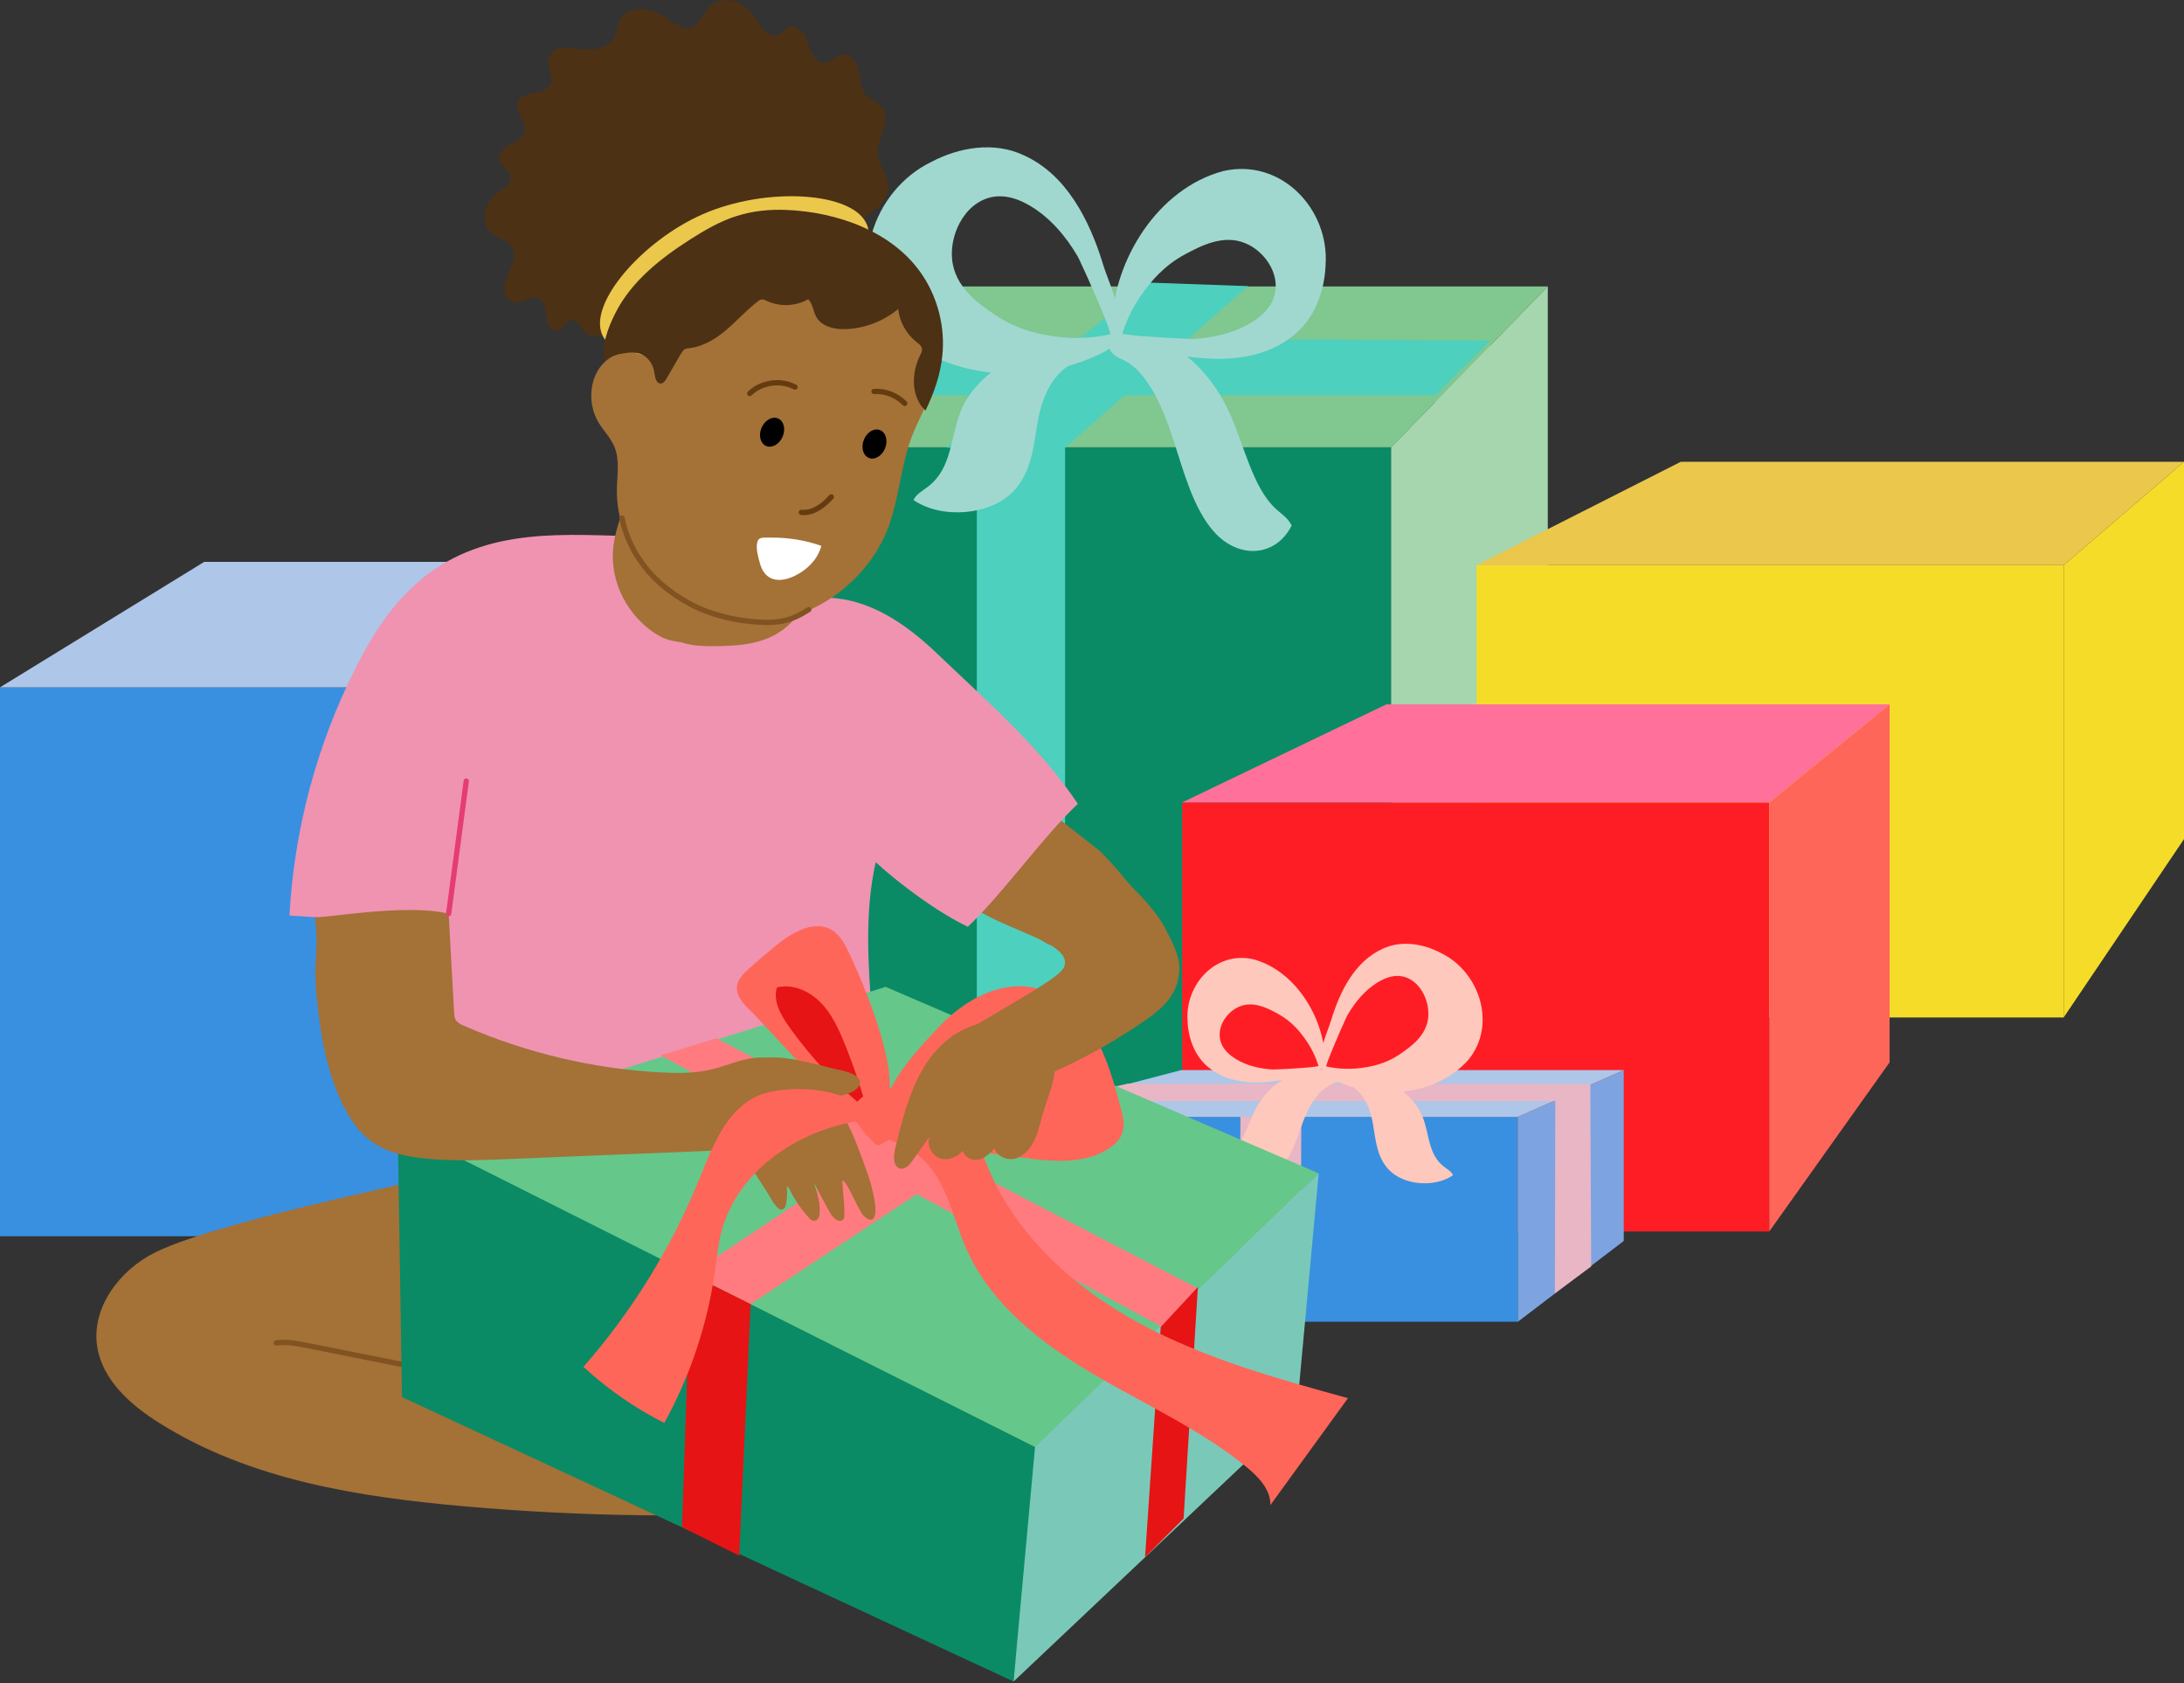 <svg width="340" height="262" viewBox="0 0 340 262" fill="none" xmlns="http://www.w3.org/2000/svg">
<rect x="0" y="0" width="340" height="262" fill="#333333" stroke="none"/>
<g clip-path="url(#clip0_1_707)">
<path d="M223.461 61.535L223.829 120.663L231.957 116.967V53.026L223.461 61.535Z" fill="#4DD0BE"/>
<path d="M211.517 166.212L222.223 166.372L202.334 173.874L192.941 173.837L211.517 166.212Z" fill="#E8B6C5"/>
<path d="M216.564 69.613H97.57V179.104H216.564V69.613Z" fill="#0A8B65"/>
<path d="M97.57 69.613L138.958 44.58H240.959L216.564 69.613H97.57Z" fill="#80C790"/>
<path d="M240.958 44.58V135.936L216.562 179.104V69.613L240.958 44.58Z" fill="#A5D6AE"/>
<path d="M321.265 87.968H229.871V158.355H321.265V87.968Z" fill="#F5DC29"/>
<path d="M229.871 87.968L261.657 71.872H340L321.265 87.968H229.871Z" fill="#EBC74C"/>
<path d="M340.001 71.872V130.595L321.266 158.355V87.968L340.001 71.872Z" fill="#F5DC29"/>
<path d="M91.394 106.974H0V192.4H91.394V106.974Z" fill="#3990E0"/>
<path d="M0 106.974L31.786 87.452H110.129L91.394 106.974H0Z" fill="#AEC6E8"/>
<path d="M110.13 87.452V158.723L91.394 192.412V106.974L110.13 87.452Z" fill="#AEC6E8"/>
<path d="M275.433 124.886H184.039V191.664H275.433V124.886Z" fill="#FF1D25"/>
<path d="M184.039 124.886L215.825 109.625H294.168L275.433 124.886H184.039Z" fill="#FF719A"/>
<path d="M294.169 109.625V165.341L275.434 191.664V124.886L294.169 109.625Z" fill="#FF665A"/>
<path d="M178.746 43.978L194.265 44.53L165.437 70.031L147.328 69.662L178.746 43.978Z" fill="#4DD0BE"/>
<path d="M165.809 69.662H152.07V176.832H165.809V69.662Z" fill="#4DD0BE"/>
<path d="M236.317 173.824H155.961V205.709H236.317V173.824Z" fill="#3990E0"/>
<path d="M155.961 173.824L183.904 166.544H252.781L236.305 173.824H155.961Z" fill="#AEC6E8"/>
<path d="M252.781 166.544V193.137L236.305 205.709V173.824L252.781 166.544Z" fill="#7DA4E0"/>
<path d="M242.124 171.418L242.062 201.289L247.71 197.102L247.575 168.643L242.124 171.418Z" fill="#E8B6C5"/>
<path d="M202.443 205.746H192.965L193.112 173.763H202.59L202.443 205.746Z" fill="#E8B6C5"/>
<path d="M247.661 168.705L242.358 171.369H170.215H163.598L175.568 168.656L247.661 168.705Z" fill="#E8B6C5"/>
<path d="M231.958 53.026L223.462 61.535H118.871H109.27L126.63 52.29L231.958 53.026Z" fill="#4DD0BE"/>
<path d="M168.055 40.467C167.908 40.16 167.797 39.939 167.736 39.84C165.882 36.71 163.451 33.849 160.32 32.007C158.786 31.099 157.03 30.448 155.25 30.559C150.597 30.878 147.822 36.059 148.215 40.307C148.62 44.751 152.414 47.317 154.98 49.048C158.687 51.553 162.346 52.093 164.261 52.363C167.883 52.867 170.904 52.449 172.831 52.032C173.199 51.946 169.295 43.045 168.055 40.467ZM171.64 40.908C172.77 44.665 176.637 51.823 172.168 54.622C161.794 60.135 146.815 59.533 138.577 50.497C131.591 42.247 135.778 29.625 145.047 25.169C149.357 22.91 154.746 22.013 159.289 24.125C166.042 27.121 169.59 34.303 171.652 40.908H171.64Z" fill="#A0D8D0"/>
<path d="M185.305 52.744C185.6 52.744 185.809 52.744 185.907 52.744C189.001 52.56 192.144 51.823 194.833 50.178C196.159 49.368 197.386 48.3 198.049 46.912C199.793 43.278 197.141 39.19 193.838 37.839C190.388 36.427 186.877 38.306 184.507 39.57C181.082 41.4 179.13 43.941 178.123 45.291C176.22 47.833 175.238 50.264 174.734 51.885C174.636 52.191 182.874 52.683 185.305 52.744ZM183.451 55.273C180.198 54.672 173.273 54.831 173.102 50.374C173.433 40.417 180.235 29.368 190.401 26.63C199.449 24.543 207 32.572 206.361 41.289C206.202 45.402 204.581 49.822 201.094 52.425C196.011 56.366 189.21 56.255 183.464 55.273H183.451Z" fill="#A0D8D0"/>
<path d="M149.467 64.236C147.945 68.165 148.178 72.879 144.507 75.715C143.66 76.366 142.592 76.931 142.211 77.827C146.631 80.823 154.022 80.221 157.644 76.587C160.566 73.653 160.873 69.601 161.511 65.856C162.15 62.112 163.623 57.986 167.699 56.169C168.497 55.813 169.442 55.519 169.872 54.856C171.714 52.032 160.222 54.696 158.994 55.212C154.574 57.078 150.977 60.319 149.467 64.211V64.236Z" fill="#A0D8D0"/>
<path d="M191.371 64.162C193.74 69.355 195.005 75.924 198.676 79.251C199.523 80.012 200.505 80.614 201.082 81.793C198.627 86.691 192.795 87.109 188.915 82.676C185.784 79.091 184.311 73.53 182.666 68.447C181.021 63.364 178.639 57.888 174.968 56.071C174.244 55.715 173.433 55.457 172.905 54.622C170.634 51.013 180.223 52.769 181.328 53.284C185.281 55.126 189.026 59.018 191.358 64.162H191.371Z" fill="#A0D8D0"/>
<path d="M206.484 165.979C207.724 166.249 209.676 166.519 212.009 166.2C213.249 166.028 215.606 165.672 217.988 164.027C219.645 162.885 222.089 161.203 222.347 158.293C222.592 155.506 220.812 152.105 217.816 151.897C216.674 151.823 215.545 152.253 214.55 152.842C212.537 154.058 210.965 155.924 209.774 157.986C209.738 158.048 209.664 158.195 209.566 158.404C208.768 160.098 206.251 165.942 206.484 165.991V165.979ZM207.258 158.686C208.583 154.365 210.867 149.65 215.226 147.673C218.148 146.286 221.622 146.875 224.397 148.361C230.376 151.283 233.065 159.57 228.559 164.985C223.243 170.915 213.605 171.307 206.914 167.686C204.029 165.844 206.521 161.154 207.258 158.686Z" fill="#FFC8BC"/>
<path d="M205.253 165.869C204.922 164.813 204.296 163.217 203.068 161.547C202.417 160.663 201.165 158.993 198.955 157.79C197.433 156.955 195.161 155.727 192.939 156.66C190.815 157.544 189.108 160.233 190.226 162.615C190.655 163.524 191.453 164.223 192.301 164.764C194.032 165.844 196.057 166.323 198.059 166.446C198.12 166.446 198.255 166.446 198.452 166.446C200.023 166.409 205.327 166.09 205.266 165.881L205.253 165.869ZM199.63 168.091C195.935 168.741 191.539 168.803 188.274 166.225C186.027 164.518 184.983 161.621 184.873 158.92C184.455 153.198 189.317 147.931 195.149 149.306C201.705 151.099 206.076 158.355 206.297 164.886C206.186 167.808 201.73 167.71 199.63 168.103V168.091Z" fill="#FFC8BC"/>
<path d="M221.533 173.984C222.515 176.562 222.356 179.656 224.725 181.522C225.265 181.952 225.953 182.32 226.198 182.91C223.35 184.874 218.586 184.481 216.254 182.099C214.375 180.172 214.167 177.52 213.761 175.052C213.356 172.584 212.399 169.883 209.771 168.692C209.256 168.459 208.654 168.263 208.372 167.833C207.181 165.979 214.584 167.722 215.382 168.066C218.23 169.294 220.551 171.418 221.521 173.972L221.533 173.984Z" fill="#FFC8BC"/>
<path d="M195.789 172.02C194.242 174.745 193.629 178.281 190.977 179.902C190.363 180.27 189.638 180.552 189.258 181.166C191.419 183.99 195.949 184.543 198.699 182.32C200.921 180.528 201.756 177.557 202.751 174.856C203.745 172.155 205.28 169.282 208.018 168.484C208.558 168.324 209.16 168.238 209.528 167.796C211.087 165.942 203.77 166.384 202.959 166.605C200.013 167.403 197.336 169.331 195.802 172.032L195.789 172.02Z" fill="#FFC8BC"/>
<path d="M162.737 146.703C162.983 146.863 163.241 147.035 163.535 147.047C163.793 147.059 164.051 146.949 164.284 146.839C167.685 145.23 171.012 143.474 174.266 141.584C174.941 141.191 175.653 140.761 175.997 140.061C176.476 139.104 181.227 144.96 180.699 144.027C179.607 142.05 172.694 133.591 170.914 132.191C168.385 130.215 165.856 128.25 163.339 126.274C163.143 126.126 162.934 125.967 162.688 125.955C162.394 125.942 162.148 126.139 161.927 126.323C159.447 128.41 149.097 134.721 149.109 138.244C149.122 141.768 160.184 144.997 162.737 146.703Z" fill="#A47137"/>
<path d="M65.746 90.031C61.154 93.726 57.938 98.846 55.286 104.113C49.294 116.022 45.783 129.171 45.059 142.492C53.248 143.082 61.449 143.352 69.65 143.29C70.068 150.239 70.473 157.176 70.89 164.125C70.964 165.341 71.05 166.605 71.737 167.612C72.474 168.692 73.739 169.245 74.954 169.736C88.103 175.187 101.253 180.626 114.402 186.077C116.636 187.01 119.03 187.956 121.424 187.575C121.093 189.233 121.584 191.037 122.714 192.302C124.96 189.969 129.012 190.902 131.75 189.183C133.862 187.87 134.77 185.267 135.298 182.836C138.773 166.924 132.769 150.08 136.329 134.193C140.123 137.667 146.016 142.026 150.669 144.236C156.194 139.018 162.272 130.325 167.796 125.107C161.866 116.206 153.751 109.257 146.029 101.854C141.866 97.864 136.98 94.242 131.296 93.272C125.034 92.204 118.11 94.365 112.511 91.357C108.091 88.987 104.997 83.609 99.976 83.499C88.128 83.254 75.924 81.829 65.746 90.006V90.031Z" fill="#EF93B1"/>
<path d="M97.901 77.225C96.746 80 95.556 82.897 95.421 86.004C95.15 91.835 98.748 96.955 102.959 99.141C107.17 101.326 119.239 99.177 120 98.858C121.805 98.121 121.964 97.495 121.78 95.114C121.756 94.782 121.694 94.438 121.522 94.193C121.265 93.812 120.81 93.775 120.417 93.714C116.501 93.112 113.689 88.668 112.167 84.064C110.583 79.288 109.883 69.38 105.918 66.679C101.743 63.831 99.374 73.689 97.888 77.237L97.901 77.225Z" fill="#A47137"/>
<path d="M112.721 100.528C115.373 100.454 118.074 100.16 120.517 98.871C122.96 97.581 125.133 95.163 125.894 91.983C125.956 91.737 126.005 91.479 125.968 91.234C125.821 90.166 124.568 90.264 123.746 90.632C118.049 93.149 112.094 94.561 106.14 95.727C104.077 96.133 101.646 97.385 104.568 99.251C106.877 100.724 110.216 100.614 112.733 100.54L112.721 100.528Z" fill="#A47137"/>
<path d="M138.269 29.27C138.343 27.33 136.734 25.66 136.649 23.72C136.587 22.48 137.164 21.314 137.533 20.135C137.901 18.956 138.048 17.544 137.262 16.587C136.624 15.801 135.531 15.519 134.844 14.782C133.96 13.824 133.96 12.376 133.714 11.099C133.469 9.822 132.572 8.373 131.283 8.508C130.264 8.619 129.552 9.675 128.533 9.773C127.526 9.871 126.679 8.987 126.274 8.066C125.869 7.145 125.709 6.102 125.157 5.255C124.604 4.408 123.45 3.794 122.591 4.334C122.198 4.579 121.965 4.997 121.584 5.255C120.823 5.77 119.755 5.463 119.067 4.85C118.38 4.236 117.975 3.389 117.447 2.64C116.685 1.547 115.642 0.602 114.365 0.196C113.088 -0.209 111.59 -0.012 110.608 0.884C109.393 1.989 108.914 4.088 107.293 4.346C106.372 4.494 105.513 3.929 104.739 3.413C103.426 2.529 102.026 1.657 100.455 1.449C98.883 1.24 97.091 1.866 96.415 3.29C96.035 4.088 96.035 5.034 95.642 5.819C94.684 7.747 92.02 7.882 89.896 7.587C89.024 7.465 88.153 7.317 87.293 7.489C86.434 7.661 85.587 8.226 85.378 9.061C85.034 10.374 86.274 11.799 85.734 13.051C84.924 14.917 81.375 13.959 80.626 15.85C80 17.409 82.112 19.006 81.67 20.614C81.4 21.596 80.332 22.063 79.411 22.517C78.49 22.971 77.508 23.769 77.68 24.764C77.852 25.869 79.325 26.409 79.46 27.526C79.595 28.619 78.404 29.331 77.52 29.994C76.526 30.73 75.74 31.786 75.495 32.989C75.249 34.193 75.629 35.556 76.587 36.329C77.496 37.066 78.834 37.262 79.534 38.208C80.184 39.091 80.013 40.344 79.62 41.363C79.227 42.382 78.638 43.364 78.515 44.457C78.392 45.549 78.932 46.839 80 47.059C81.314 47.33 82.677 45.893 83.904 46.47C84.874 46.925 84.924 48.238 85.022 49.306C85.12 50.374 85.832 51.7 86.863 51.418C87.723 51.185 88.054 49.945 88.938 49.822C90.006 49.675 90.424 51.185 91.271 51.86C92.032 52.474 93.15 52.363 94.095 52.069C96.428 51.344 98.416 49.785 100.7 48.926C103.45 47.882 106.569 47.858 109.098 46.372C111.443 44.997 113.039 42.48 115.531 41.4C117.262 40.638 119.227 40.663 121.118 40.7C124.789 40.773 128.472 40.835 132.069 41.535C132.72 41.657 133.444 41.792 134.009 41.449C135.089 40.773 134.623 39.128 134.058 37.986C131.762 33.247 138.134 33.395 138.294 29.27H138.269Z" fill="#4C3115"/>
<path d="M134.99 35.015C136.917 40.086 127.451 49.208 118.133 53.026C109.01 56.771 96.021 57.115 93.762 52.13C91.527 47.182 100.072 37.459 109.33 33.37C119.324 28.962 133.013 29.846 134.977 35.015H134.99Z" fill="#EBC74C"/>
<path d="M117.654 43.376C110.521 45.549 104.051 51.479 103.449 58.907C102.811 55.285 97.704 53.689 94.72 55.85C91.737 58.011 91.282 62.64 93.198 65.783C93.983 67.072 95.101 68.177 95.665 69.576C96.476 71.553 96.095 73.775 96.034 75.912C95.764 86.09 104.309 95.58 114.413 96.845C124.517 98.109 134.916 91.393 138.379 81.829C140.024 77.274 140.257 72.302 142.013 67.784C142.872 65.574 144.075 63.511 144.812 61.252C146.58 55.813 145.205 46.986 139.864 43.708C134.524 40.43 123.363 41.645 117.642 43.389L117.654 43.376Z" fill="#A47137"/>
<path d="M121.825 67.99C122.347 66.812 122.041 65.534 121.142 65.136C120.242 64.738 119.091 65.371 118.569 66.549C118.048 67.727 118.354 69.004 119.253 69.402C120.152 69.8 121.303 69.168 121.825 67.99Z" fill="black"/>
<path d="M137.791 69.763C138.267 68.565 137.911 67.3 136.998 66.937C136.084 66.575 134.958 67.251 134.482 68.448C134.007 69.646 134.362 70.91 135.276 71.273C136.189 71.636 137.316 70.96 137.791 69.763Z" fill="black"/>
<path d="M124.75 79.742C126.555 79.939 128.2 78.698 129.415 77.336" stroke="#643C0F" stroke-width="0.82" stroke-linecap="round" stroke-linejoin="round"/>
<path d="M123.77 60.245C121.535 59.055 118.54 59.472 116.723 61.24" stroke="#643C0F" stroke-width="0.82" stroke-linecap="round" stroke-linejoin="round"/>
<path d="M136.07 60.921C137.826 60.81 139.619 61.522 140.846 62.787" stroke="#643C0F" stroke-width="0.82" stroke-linecap="round" stroke-linejoin="round"/>
<path d="M127.859 84.972C127.367 86.912 125.771 88.668 123.586 89.687C122.616 90.141 121.413 90.448 120.357 90.117C119.092 89.724 118.54 88.594 118.27 87.563C118.024 86.642 117.68 85.463 117.865 84.518C118.061 83.511 118.712 83.683 120.038 83.671C122.727 83.646 125.428 84.088 127.871 84.96L127.859 84.972Z" fill="white"/>
<path d="M114.719 33.603C112.153 34.414 109.784 35.776 107.513 37.225C102.884 40.172 98.39 43.708 95.874 48.582C94.719 50.829 93.528 53.812 94.167 56.255C95.198 55.077 97.506 54.806 98.955 54.917C100.514 55.04 101.644 56.427 101.865 57.986C101.975 58.711 102.16 59.742 102.896 59.681C103.301 59.656 103.559 59.263 103.768 58.907C104.505 57.63 105.253 56.353 105.99 55.077C106.15 54.806 106.322 54.524 106.592 54.364C106.837 54.217 107.132 54.205 107.402 54.168C109.563 53.91 111.49 52.695 113.136 51.283C114.781 49.871 116.242 48.238 117.961 46.912C118.133 46.777 118.329 46.642 118.538 46.605C118.832 46.556 119.115 46.703 119.397 46.839C121.411 47.784 123.891 47.673 125.818 46.568C126.543 47.28 126.579 48.434 127.083 49.331C127.942 50.853 129.943 51.295 131.687 51.221C134.646 51.111 137.556 49.981 139.827 48.091C140.048 50.092 141.091 51.983 142.675 53.223C143.044 53.505 143.461 53.812 143.535 54.279C143.584 54.635 143.4 54.978 143.24 55.298C141.853 58.06 141.816 61.792 144.075 63.904C145.389 61.203 146.408 58.318 146.702 55.322C147.144 51.001 146.052 46.556 143.67 42.922C139.139 36.022 130.312 32.989 122.393 32.67C119.802 32.572 117.187 32.818 114.707 33.616L114.719 33.603Z" fill="#4C3115"/>
<path d="M96.832 80.626C97.163 82.124 98.526 89.098 107.17 93.837C107.17 93.837 111.884 96.783 119.472 96.869C122.86 96.906 124.812 95.531 125.917 94.868" stroke="#805320" stroke-width="0.82" stroke-linecap="round" stroke-linejoin="round"/>
<path d="M48.117 187.624C42.101 189.061 29.738 192.179 24.188 194.905C18.639 197.63 14.158 203.548 15.14 209.65C15.975 214.807 20.308 218.637 24.728 221.424C38.762 230.288 55.754 232.989 72.291 234.438C90.474 236.034 108.768 236.329 126.975 235.077C132.795 234.672 139.584 233.493 142.261 228.3C144.102 224.714 143.231 220.196 141.008 216.845C138.786 213.493 135.422 211.062 132.021 208.901C111.935 196.071 113.065 178.895 89.492 179.619C81.45 179.865 62.126 184.297 48.117 187.624Z" fill="#A47137"/>
<path d="M43.008 208.999C44.739 208.791 46.47 209.134 48.177 209.478C54.156 210.669 60.147 211.872 66.126 213.063" stroke="#805320" stroke-width="0.82" stroke-linecap="round" stroke-linejoin="round"/>
<path d="M161.239 225.328L205.291 182.615L137.875 153.591L64.137 176.611" fill="#66C78A"/>
<path d="M61.914 175.384L62.577 217.434L157.789 261.707L161.57 225.439L61.914 175.384Z" fill="#0A8B65"/>
<path d="M107.516 198.306L159.572 163.597L170.253 167.6L116.859 202.971L107.516 198.306Z" fill="#FF7B80"/>
<path d="M119.68 185.955C120.097 186.716 120.552 187.514 121.19 188.091C121.571 188.435 122.172 188.238 122.283 187.747C122.577 186.519 122.614 185.23 122.406 183.978C123.277 186.102 124.542 188.054 126.113 189.724C126.568 190.215 127.402 189.982 127.525 189.319C127.844 187.612 127.255 185.709 126.666 184.015C127.427 185.427 128.188 186.851 128.949 188.263C129.269 188.864 129.612 189.478 130.202 189.834C130.558 190.043 131.098 190.092 131.319 189.748C131.417 189.601 131.442 189.405 131.442 189.22C131.528 187.6 131.049 183.757 131.147 183.745C131.712 183.671 132.94 186.765 134.094 188.754C134.094 188.754 134.511 189.466 135.211 189.761C135.432 189.847 135.604 189.859 135.751 189.81C135.96 189.724 136.07 189.515 136.107 189.429C136.647 188.3 135.825 185.316 135.825 185.316C135.604 184.494 135.481 184.076 135.321 183.646C134.45 181.289 132.363 178.109 128.851 175.875C127.636 175.101 126.285 174.475 124.836 174.033C123.253 173.554 121.583 173.395 119.938 173.616C118.722 173.775 117.421 174.131 116.475 174.966C113.369 177.766 118.256 183.376 119.668 185.979L119.68 185.955Z" fill="#A47137"/>
<path d="M205.291 182.615L201.841 220.098L157.789 261.707L161.129 225.218L205.291 182.615Z" fill="#7AC9B8"/>
<path d="M111.516 161.596L186.482 200.528L180.932 206.532L102.848 164.26L111.516 161.596Z" fill="#FF7B80"/>
<path d="M186.484 200.307L184.261 236.341L178.258 242.345L180.701 206.532L186.484 200.307Z" fill="#E61414"/>
<path d="M49.257 154.647C49.773 160.307 50.669 166.016 53.014 171.185C54.168 173.726 55.727 176.194 58.023 177.79C60.356 179.411 63.229 180 66.053 180.295C70.387 180.749 74.77 180.565 79.128 180.393C90.399 179.926 101.682 179.472 112.953 179.005C113.751 178.969 114.586 178.944 115.322 179.251C116.845 179.889 117.446 181.67 118.33 183.069C119.214 184.469 121.191 185.635 122.406 184.518C123.524 185.574 124.813 186.433 126.212 187.06C125.881 186.151 125.77 181.571 126.704 181.854C127.637 182.136 128.717 181.891 129.65 182.136C130.927 182.455 133.456 186.433 133.751 185.156C134.144 185.893 134.991 186.36 135.826 186.311C135.863 184.936 135.396 183.597 134.929 182.296C133.432 178.085 131.897 173.788 129.11 170.288C126.323 166.789 122.014 164.187 117.569 164.629C115.224 164.862 113.051 165.893 110.755 166.446C108.152 167.072 105.451 167.047 102.787 166.9C92.278 166.335 81.879 163.855 72.241 159.656C71.725 159.435 71.173 159.165 70.915 158.662C70.743 158.342 70.718 157.962 70.694 157.594C70.411 152.462 70.129 147.342 69.847 142.21C63.143 140.503 49.22 143.143 49.012 142.713C49.761 148.643 48.705 148.643 49.257 154.672V154.647Z" fill="#A47137"/>
<path d="M148.901 172.94C151.528 175.224 152.56 178.784 153.923 181.989C158.392 192.535 167.465 200.602 177.557 206.04C187.649 211.479 198.797 214.561 209.846 217.606C205.819 223.155 201.792 228.705 197.765 234.254C197.839 231.848 195.936 229.871 194.07 228.336C186.789 222.382 178.072 218.527 169.994 213.738C161.915 208.95 154.082 202.799 150.35 194.168C148.164 189.098 147.219 183.008 142.799 179.705C139.386 177.152 134.905 176.82 132.105 173.542C135.997 169.957 144.592 169.208 148.901 172.953V172.94Z" fill="#FF665A"/>
<path d="M132.08 148.103C131.478 146.863 130.79 145.586 129.636 144.825C126.874 143.032 123.301 145.095 120.76 147.182C119.36 148.324 117.997 149.503 116.647 150.706C115.775 151.492 114.842 152.388 114.732 153.554C114.584 155.015 115.738 156.255 116.794 157.274C120.22 160.54 133.369 176.66 137.224 173.051C141.521 169.024 133.958 152.032 132.08 148.103Z" fill="#FF665A"/>
<path d="M146.298 159.693C150.116 155.691 155.592 152.597 161.006 153.738C164.972 154.573 168.213 157.557 170.276 161.031C172.339 164.506 173.419 168.484 174.463 172.388C174.806 173.677 175.15 175.052 174.72 176.317C174.34 177.422 173.431 178.257 172.437 178.87C168.508 181.314 163.487 180.761 158.907 180.135C154.684 179.558 150.472 178.969 146.249 178.392C131.479 176.354 139.202 167.121 146.286 159.693H146.298Z" fill="#FF665A"/>
<path d="M135.396 174.315C134.352 170.215 133.026 166.175 131.418 162.259C130.485 159.975 129.417 157.679 127.661 155.936C125.905 154.193 123.352 153.088 120.945 153.677C120.307 155.801 121.559 157.999 122.848 159.816C126.397 164.788 130.632 169.282 135.396 173.112" fill="#E61414"/>
<path d="M141.018 171.467C140.245 170.448 139.336 169.343 138.072 169.183C136.918 169.024 135.825 169.699 134.855 170.35C133.971 170.939 133.001 171.639 132.841 172.695C132.694 173.628 133.222 174.512 133.787 175.273C134.487 176.218 135.26 177.102 136.107 177.925C136.267 178.072 136.439 178.232 136.647 178.244C136.832 178.257 137.016 178.171 137.175 178.072C138.6 177.287 140.036 176.501 141.46 175.715C141.902 175.482 142.356 175.212 142.577 174.757C142.872 174.131 142.577 173.37 142.111 172.854C141.644 172.339 141.055 171.946 140.613 171.406C140.478 171.541 140.343 171.676 140.196 171.811" fill="#FF665A"/>
<path d="M183.535 151.664C183.289 153.468 182.626 155.752 178.747 158.478C174.179 161.694 169.293 164.469 164.198 166.765C163.989 168.864 163.056 170.988 162.43 173.051C162 174.451 161.718 175.924 161.128 177.25C160.539 178.588 159.569 179.816 158.255 180.258C156.942 180.7 155.284 180.086 154.818 178.699C154.13 179.497 153.332 180.258 152.338 180.479C151.356 180.688 150.165 180.16 149.919 179.104C148.974 180.123 147.537 180.712 146.273 180.258C145.008 179.791 144.161 178.109 144.75 176.82C143.866 178.072 142.97 179.337 142.086 180.589C141.595 181.301 140.883 182.087 140.085 181.854C139.029 181.547 139.078 179.939 139.348 178.809C140.416 174.426 141.521 169.957 143.805 166.151C145.855 162.726 148.777 160.356 152.092 159.423C153.725 158.478 155.935 157.188 158.538 155.629C164.554 152.02 165.806 151.062 165.806 149.822C165.806 147.305 160.711 146.409 160.907 144.26C161.092 142.394 164.947 143.045 168.802 139.239C170.435 137.63 171.687 135.605 173.308 135.85C173.86 135.936 174.241 136.255 174.474 136.464C179.508 140.872 181.153 144.027 181.153 144.027C182.884 147.354 183.879 149.233 183.535 151.664Z" fill="#A47137"/>
<path d="M107.514 198.306L106.176 237.68L115.077 242.124L116.857 202.971L107.514 198.306Z" fill="#E61414"/>
<path d="M130.251 166.421C131.946 166.753 133.922 167.33 133.885 168.496C133.861 169.245 132.928 169.945 131.823 170.288C130.718 170.632 129.502 170.669 128.336 170.608C125.267 170.46 116.636 168.545 117.593 165.746C118.551 162.947 127.968 165.967 130.251 166.421Z" fill="#A47137"/>
<path d="M117.839 170.62C112.989 172.867 110.914 178.478 108.901 183.425C104.554 194.107 98.428 204.064 90.828 212.732C94.597 216.206 98.845 219.153 103.413 221.461C107.44 214.168 110.128 206.139 111.295 197.888C111.577 195.85 111.786 193.788 112.289 191.786C114.843 181.842 125.082 175.273 135.297 174.254C133.284 168.926 122.037 168.656 117.826 170.608L117.839 170.62Z" fill="#FF665A"/>
<path d="M72.585 121.559L69.848 142.185" stroke="#E53C75" stroke-width="0.82" stroke-linecap="round" stroke-linejoin="round"/>
</g>
<defs>
<clipPath id="clip0_1_707">
<rect width="340" height="261.707" fill="white"/>
</clipPath>
</defs>
</svg>
